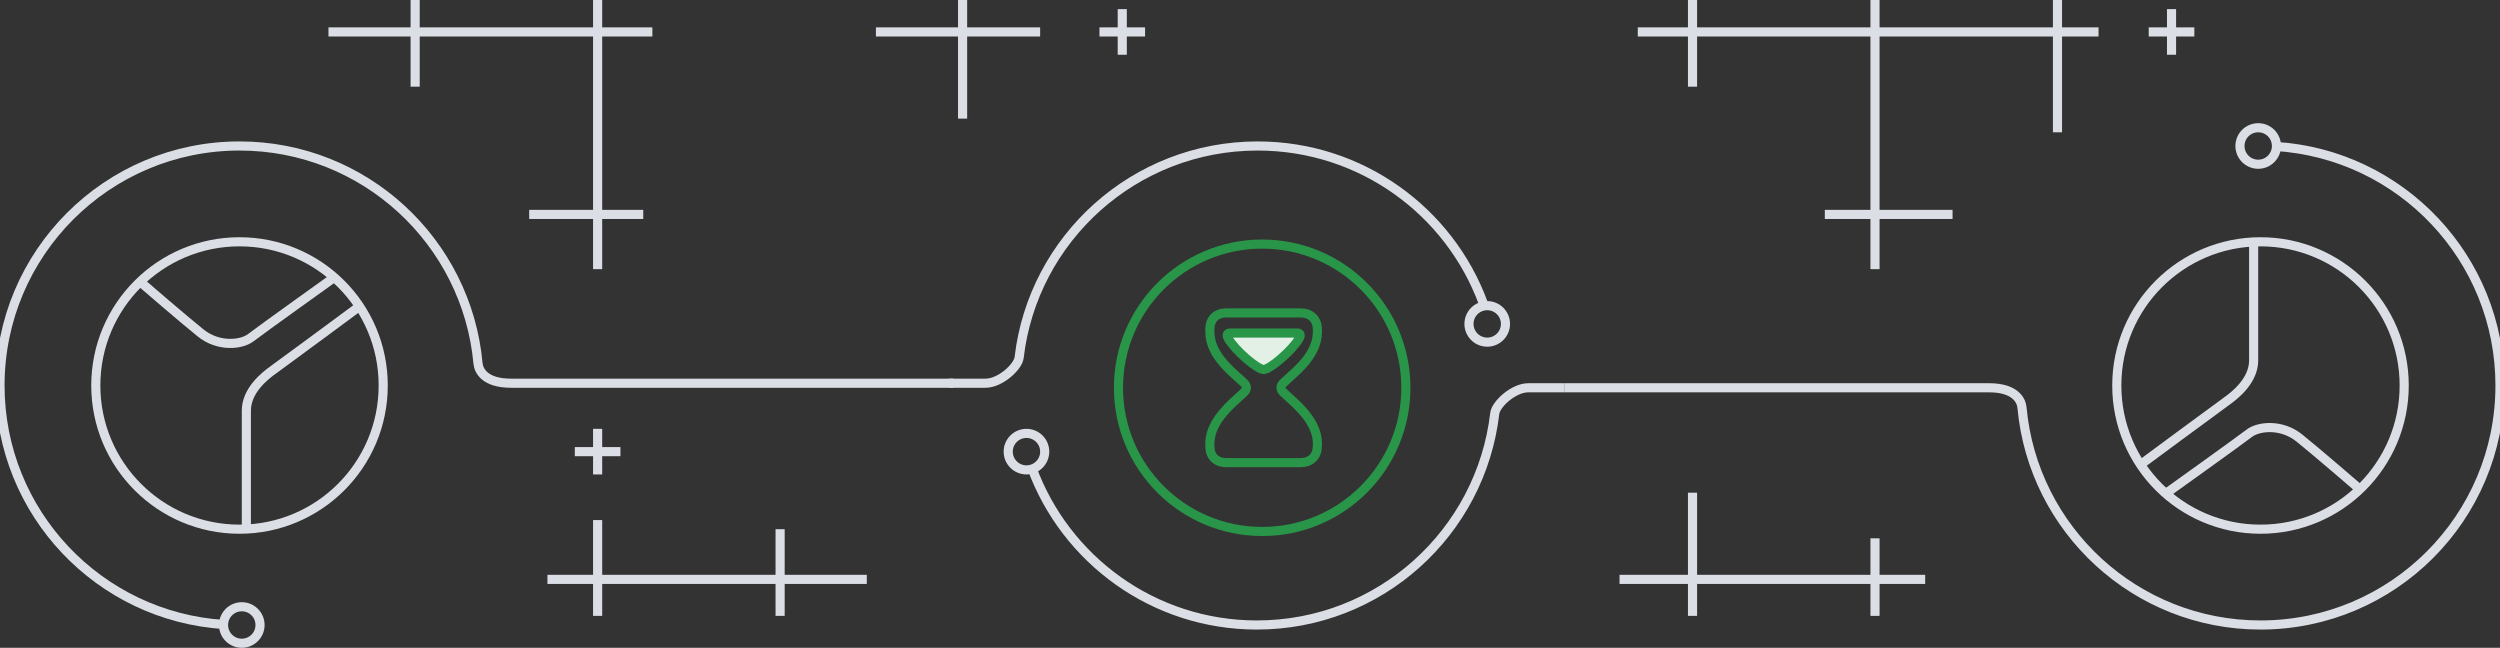 <svg width="548" height="142" viewBox="0 0 548 142" fill="none" xmlns="http://www.w3.org/2000/svg">
  <rect x="0" y="0" width="548" height="142" fill="#333333" stroke="none"/>
  <g clip-path="url(#clip0_13239_45001)">
    <path
      d="M49.184 136.897C21.734 135.186 0 112.381 0 84.5C0 55.505 23.505 32 52.5 32C79.862 32 102.335 52.932 104.78 79.656C104.925 81.251 106.268 84 112 84C117.732 84 209 84 209 84"
      stroke="#DBDEE5" stroke-width="2" />
    <circle cx="53" cy="137" r="4" stroke="#DBDEE5" stroke-width="2" />
    <circle cx="52.5" cy="84.5" r="31.5" stroke="#DBDEE5" stroke-width="2" />
    <path d="M79 67C79 67 61.959 79.613 60 81C58.041 82.387 54 85.596 54 90C54 94.404 54 116 54 116"
      stroke="#DBDEE5" stroke-width="2" />
    <path
      d="M73 61C73 61 57.06 72.398 55 74C52.94 75.602 47.897 76.131 44 73C40.103 69.869 31 62 31 62"
      stroke="#DBDEE5" stroke-width="2" />
    <path
      d="M498.816 32.102C526.266 33.813 548 56.618 548 84.499C548 113.494 524.495 137 495.5 137C468.138 137 445.665 116.068 443.221 89.343C443.075 87.748 441.732 84.999 436 84.999C430.268 84.999 343 84.999 343 84.999"
      stroke="#DBDEE5" stroke-width="2" />
    <circle cx="495" cy="32" r="4" stroke="#DBDEE5" stroke-width="2" />
    <circle cx="495.5" cy="84.5" r="31.5" stroke="#DBDEE5" stroke-width="2" />
    <path d="M469 102C469 102 486.041 89.387 488 88C489.959 86.613 494 83.404 494 79C494 74.596 494 53 494 53"
      stroke="#DBDEE5" stroke-width="2" />
    <path
      d="M475 108C475 108 490.94 96.602 493 95C495.06 93.398 500.103 92.869 504 96C507.897 99.131 517 107 517 107"
      stroke="#DBDEE5" stroke-width="2" />
    <path
      d="M226.18 102.532C233.535 122.644 252.841 137 275.501 137C302.428 137 324.62 116.729 327.649 90.615C327.881 88.609 331.745 85 335.001 85C338.257 85 343.001 85 343.001 85"
      stroke="#DBDEE5" stroke-width="2" />
    <path
      d="M325.129 66.468C317.755 46.356 298.397 32 275.678 32C248.68 32 226.43 52.271 223.393 78.385C223.159 80.391 219.286 84 216.021 84C212.756 84 208 84 208 84"
      stroke="#DBDEE5" stroke-width="2" />
    <circle cx="326" cy="71" r="4" stroke="#DBDEE5" stroke-width="2" />
    <circle cx="225" cy="99" r="4" stroke="#DBDEE5" stroke-width="2" />
    <circle cx="276.668" cy="85" r="31.5" stroke="#289548" stroke-width="2" />
    <path
      d="M281.403 86.09L281.402 86.089C280.912 85.626 280.795 85.352 280.795 84.975C280.795 84.604 280.905 84.344 281.412 83.851C281.697 83.575 282.064 83.247 282.479 82.876C283.468 81.991 284.732 80.861 285.809 79.611C287.371 77.799 288.78 75.491 288.78 72.737V72.335C288.78 71.246 288.469 70.27 287.757 69.571C287.048 68.875 286.083 68.59 285.052 68.59H268.796C267.776 68.59 266.84 68.879 266.162 69.56C265.484 70.241 265.201 71.175 265.201 72.185V72.737C265.201 75.491 266.611 77.799 268.175 79.612C269.263 80.873 270.538 82.008 271.535 82.895C271.943 83.258 272.304 83.58 272.588 83.852C273.094 84.345 273.203 84.604 273.203 84.975C273.203 85.352 273.086 85.626 272.596 86.089L272.596 86.09C272.347 86.325 272.045 86.597 271.709 86.899C270.683 87.822 269.335 89.034 268.169 90.409C266.614 92.244 265.201 94.565 265.201 97.229V97.815C265.201 98.825 265.484 99.759 266.162 100.44C266.84 101.121 267.776 101.41 268.796 101.41H285.052C286.083 101.41 287.048 101.125 287.757 100.429C288.469 99.73 288.78 98.755 288.78 97.665V97.231C288.789 94.566 287.38 92.245 285.828 90.41C284.663 89.034 283.313 87.82 282.287 86.897C281.952 86.595 281.651 86.325 281.403 86.09Z"
      stroke="#289548" stroke-width="2" />
    <path
      d="M269.57 73H284.43C285.054 73 285.152 73.487 284.791 74.152C283.315 76.781 278.345 81 277 81C275.655 81 270.685 76.813 269.209 74.152C268.848 73.487 268.946 73 269.57 73Z"
      fill="#E2F0E6" stroke="#289548" stroke-width="2" stroke-linejoin="round" />
    <path fill-rule="evenodd" clip-rule="evenodd"
      d="M410.001 135V128H372V135H370V128H355V126H370V108H372V126H410.001V118H412.001V126H422V128H412.001V135H410.001ZM170 135V127.999H132.001V135H130V127.999H120V126H130V113.999H132.001V126H170V116H172V126H190V127.999H172V135H170ZM130 104V100H126V98.001H130V94H132V98.001H136V100H132V104H130ZM410 58.999V48H400V46H410V8H372V19H370V8H359V5.999H370V0H372V5.999H410V0H412V5.999H450V0H452V5.999H460V8H452V29H450V8H412V46H428V48H412V58.999H410ZM130 58.999V48H116V46H130V8H92V19H90V8H72V5.999H90V0H92V5.999H130V0H132V5.999H143V8H132V46H141V48H132V58.999H130ZM210 26V8H192V5.999H210V0H212.001V5.999H228V8H212.001V26H210ZM475.001 12V8H471V6H475.001V2H477V6H481V8H477V12H475.001ZM245 12V8H241V6H245V2H246.999V6H251V8H246.999V12H245Z"
      fill="#DBDEE5" />
  </g>
  <defs>
    <clipPath id="clip0_13239_45001">
      <rect width="548" height="142" fill="white" />
    </clipPath>
  </defs>
</svg>